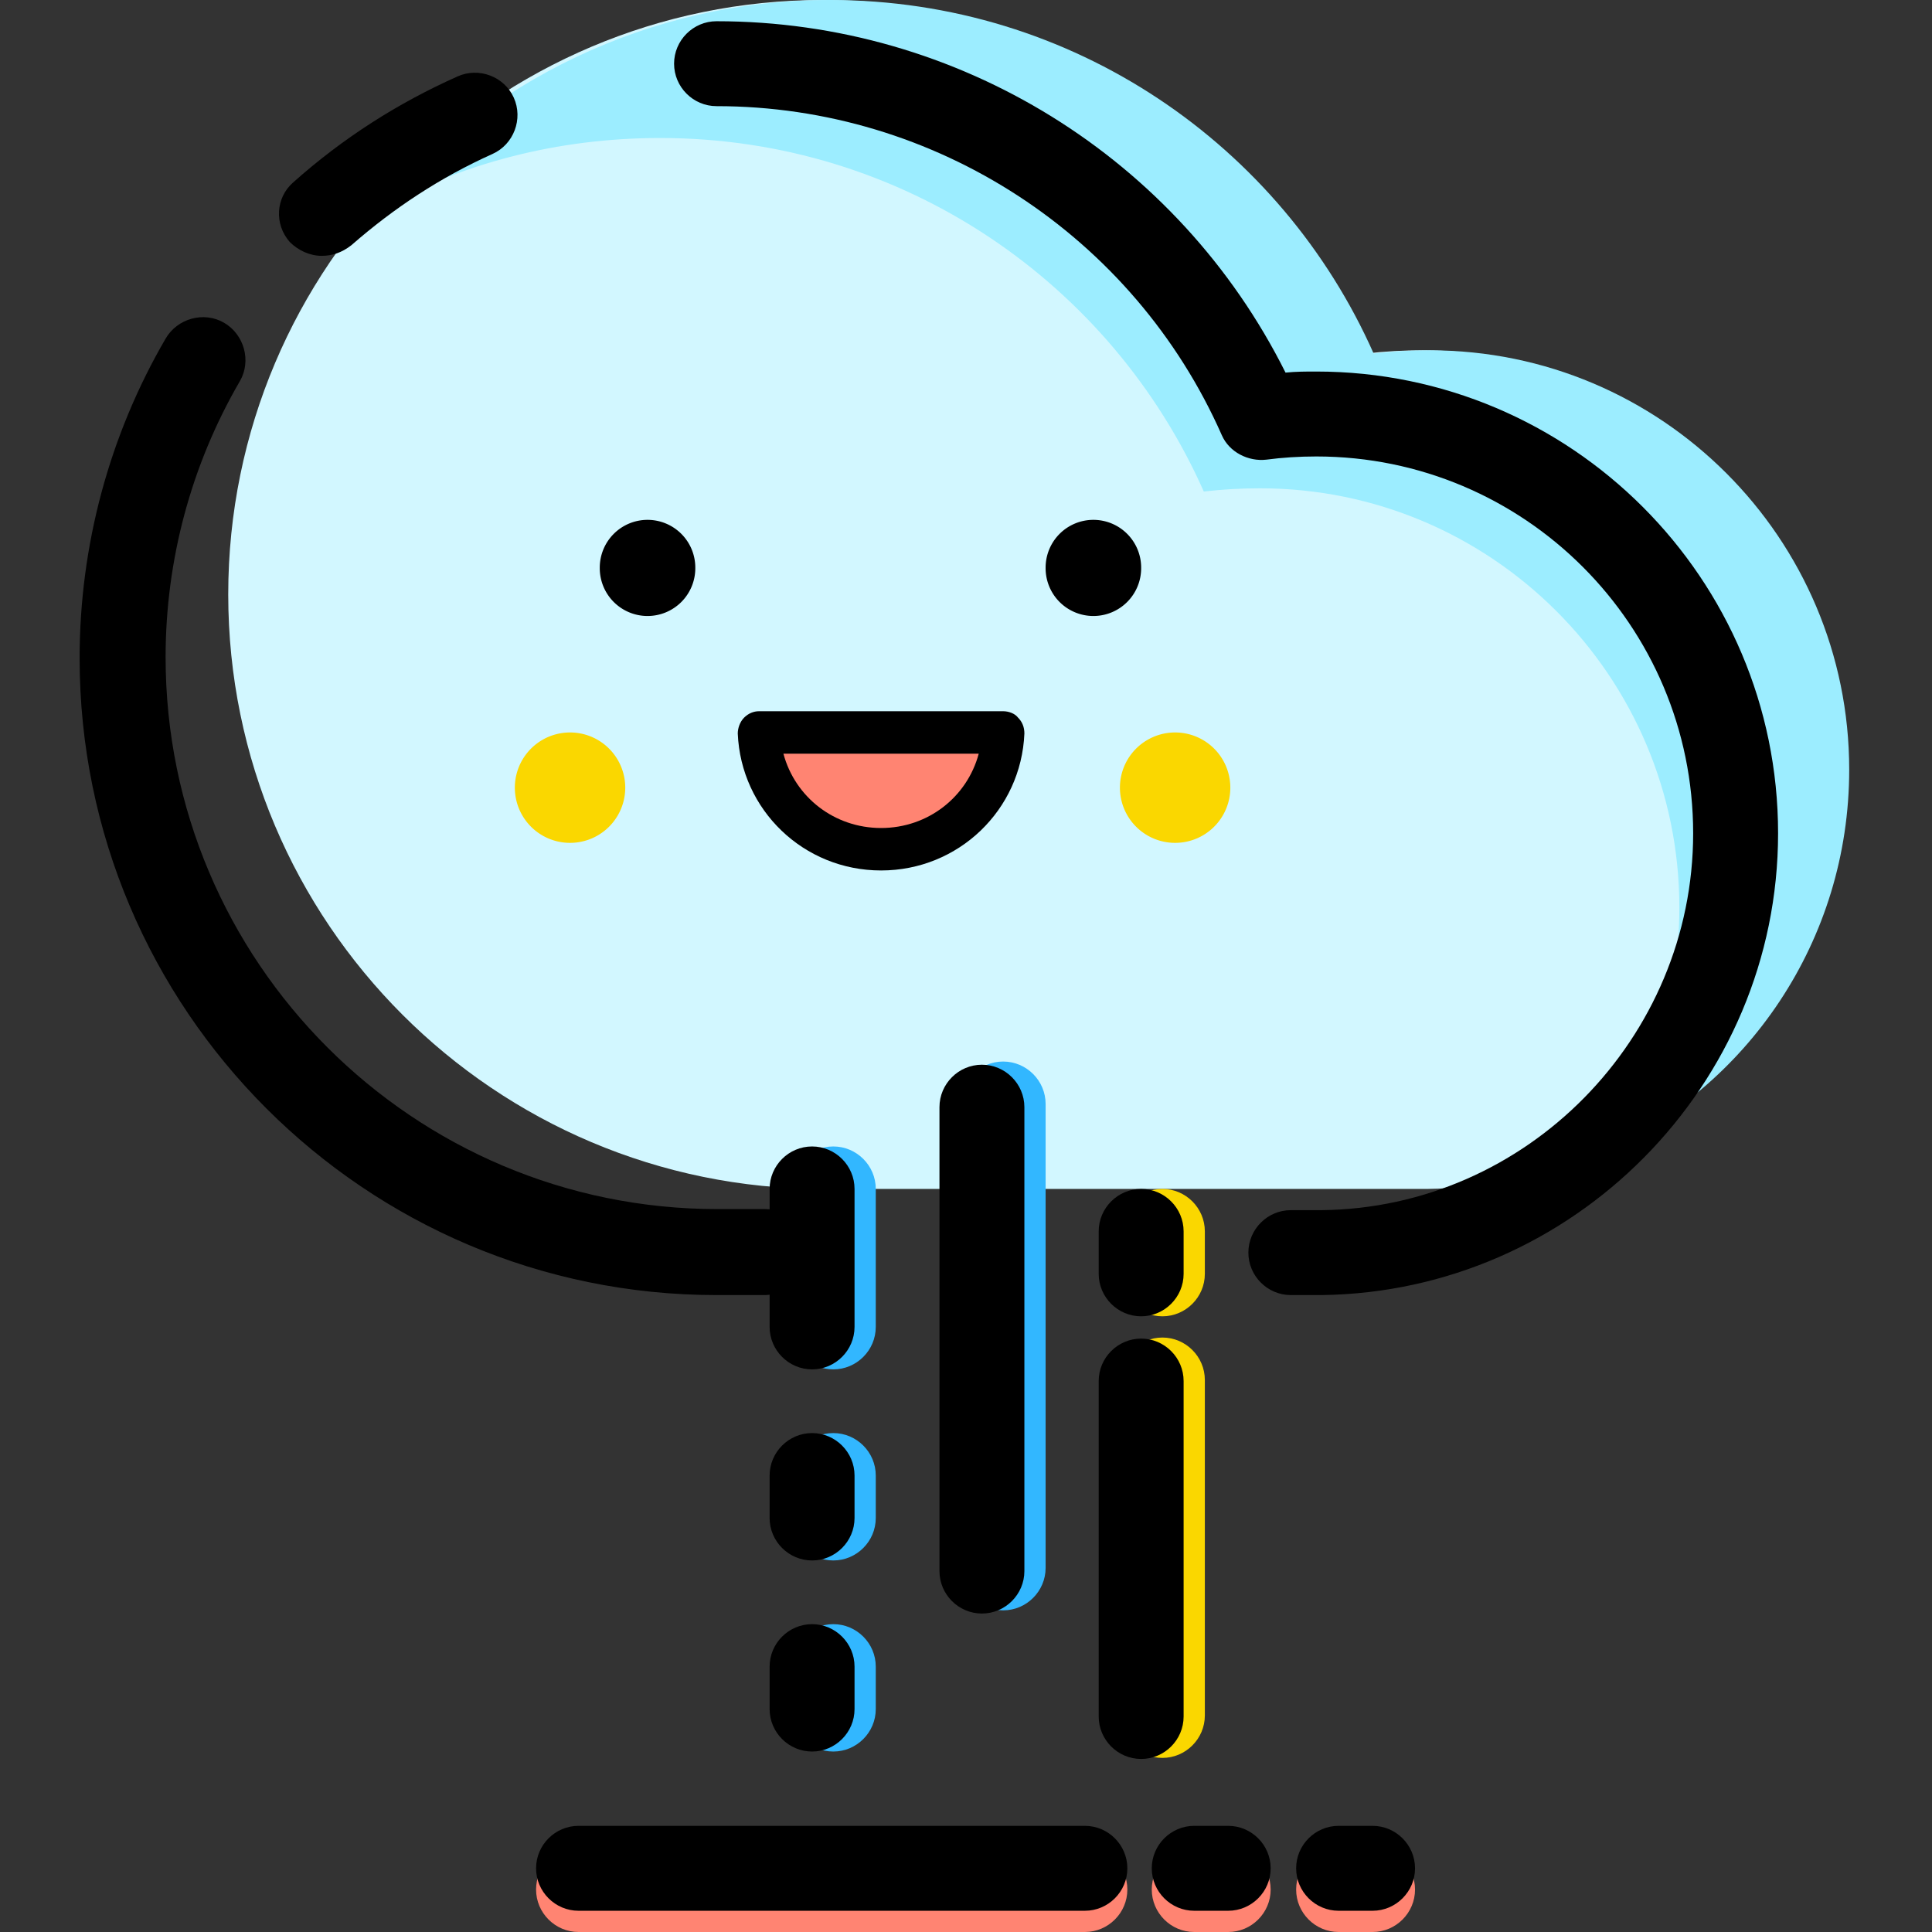 <?xml version="1.0" standalone="no"?><!DOCTYPE svg PUBLIC "-//W3C//DTD SVG 1.1//EN" "http://www.w3.org/Graphics/SVG/1.1/DTD/svg11.dtd"><svg class="icon" width="200px" height="200.00px" viewBox="0 0 1024 1024" version="1.1" xmlns="http://www.w3.org/2000/svg"><rect x="0" y="0" width="1024" height="1024" fill="#333333" stroke="none"/><path d="M436.044 630.154c-173.855 0-315.077-141.222-315.077-315.077S262.189 0 436.044 0c128.844 0 239.121 77.081 288.07 187.358 9.565-1.125 19.692-1.688 29.82-1.688 122.655 0 222.242 99.587 222.242 222.242 0 121.53-97.899 220.554-219.429 222.242H436.044z" fill="#D2F7FF" /><path d="M847.895 611.024c26.444-36.571 42.198-81.582 42.198-129.969 0-122.655-99.587-222.242-222.242-222.242-10.127 0-19.692 0.563-29.82 1.688C589.081 150.224 478.804 73.143 349.96 73.143 295.385 73.143 244.185 86.646 199.736 111.402 257.688 43.323 343.771 0 439.982 0c128.844 0 239.121 77.081 288.07 187.358 9.565-1.125 19.692-1.688 29.82-1.688 122.655 0 222.242 99.587 222.242 222.242 0 90.585-54.013 168.791-132.22 203.112z" fill="#9CEDFF" /><path d="M317.89 301.011a25.319 25.319 0 1 0 50.637 0 25.319 25.319 0 1 0-50.637 0Z"  /><path d="M554.198 301.011a25.319 25.319 0 1 0 50.637 0 25.319 25.319 0 1 0-50.637 0Z"  /><path d="M402.286 388.22h129.407c-1.688 34.321-29.82 61.89-64.703 61.89S403.974 422.541 402.286 388.22z" fill="#FF8472" /><path d="M466.989 461.363c-41.073 0-74.268-32.07-75.956-72.58 0-2.813 1.125-6.189 3.376-8.44 2.251-2.251 5.064-3.376 7.877-3.376h129.407c2.813 0 6.189 1.125 7.877 3.376 2.251 2.251 3.376 5.064 3.376 8.44-1.688 40.51-34.884 72.58-75.956 72.58z m-51.763-61.89c6.189 23.068 27.007 39.385 51.763 39.385 24.756 0 45.574-16.316 51.763-39.385H415.226z"  /><path d="M593.582 417.477a29.257 29.257 0 1 0 58.514 0 29.257 29.257 0 1 0-58.514 0Z" fill="#FAD700" /><path d="M272.879 417.477a29.257 29.257 0 1 0 58.514 0 29.257 29.257 0 1 0-58.514 0Z" fill="#FAD700" /><path d="M441.67 725.802c-12.378 0-22.505-10.127-22.505-22.505v-73.143c0-12.378 10.127-22.505 22.505-22.505s22.505 10.127 22.505 22.505v73.143c0 12.378-10.127 22.505-22.505 22.505zM441.67 827.077c-12.378 0-22.505-10.127-22.505-22.505v-22.505c0-12.378 10.127-22.505 22.505-22.505s22.505 10.127 22.505 22.505v22.505c0 12.378-10.127 22.505-22.505 22.505zM531.692 853.521c-12.378 0-22.505-10.127-22.505-22.505V585.143c0-12.378 10.127-22.505 22.505-22.505s22.505 10.127 22.505 22.505v245.873c0 12.378-10.127 22.505-22.505 22.505z" fill="#32B7FF" /><path d="M405.099 686.418H379.78C193.547 686.418 42.198 535.068 42.198 348.835c0-59.64 15.754-118.154 45.574-169.354 6.189-10.69 20.255-14.629 30.945-8.44s14.629 20.255 8.44 30.945c-25.881 44.448-39.385 95.086-39.385 146.286 0 161.477 131.095 292.571 292.571 292.571h25.319c12.378 0 22.505 10.127 22.505 22.505s-10.69 23.068-23.068 23.068z m279.068 0c-12.378 0-22.505-10.127-22.505-22.505s10.127-22.505 22.505-22.505h16.316c108.589-1.125 196.923-91.147 196.923-199.736 0-110.277-89.459-199.736-199.736-199.736-9.002 0-18.004 0.563-26.444 1.688-9.565 1.125-19.692-3.938-23.631-12.941-46.699-105.776-151.912-174.418-267.815-174.418-12.378 0-22.505-10.127-22.505-22.505s10.127-22.505 22.505-22.505c128.281 0 244.747 72.58 301.574 186.233 5.626-0.563 10.69-0.563 16.316-0.563 135.033 0 244.747 109.714 244.747 244.747 0 133.345-108.589 243.059-241.934 244.747h-16.316zM170.479 135.596c-6.189 0-12.378-2.813-16.879-7.314-8.44-9.565-7.314-23.631 1.688-31.508 26.444-23.631 55.701-42.198 87.209-56.264 11.253-5.064 24.756 0 29.82 11.253 5.064 11.253 0 24.756-11.253 29.82-27.569 12.378-52.325 28.695-74.831 48.387-5.064 3.938-10.127 5.626-15.754 5.626z"  /><path d="M616.088 931.727c-12.378 0-22.505-10.127-22.505-22.505V731.429c0-12.378 10.127-22.505 22.505-22.505s22.505 10.127 22.505 22.505v177.793c0 12.378-10.127 22.505-22.505 22.505z" fill="#FAD700" /><path d="M520.44 855.209c-12.378 0-22.505-10.127-22.505-22.505v-245.873c0-12.378 10.127-22.505 22.505-22.505s22.505 10.127 22.505 22.505V832.703c0 12.378-10.127 22.505-22.505 22.505z"  /><path d="M441.67 928.352c-12.378 0-22.505-10.127-22.505-22.505v-22.505c0-12.378 10.127-22.505 22.505-22.505s22.505 10.127 22.505 22.505v22.505c0 12.378-10.127 22.505-22.505 22.505z" fill="#32B7FF" /><path d="M604.835 932.29c-12.378 0-22.505-10.127-22.505-22.505v-177.793c0-12.378 10.127-22.505 22.505-22.505s22.505 10.127 22.505 22.505v177.793c0 12.378-10.127 22.505-22.505 22.505z"  /><path d="M616.088 697.67c-12.378 0-22.505-10.127-22.505-22.505v-22.505c0-12.378 10.127-22.505 22.505-22.505s22.505 10.127 22.505 22.505v22.505c0 12.378-10.127 22.505-22.505 22.505z" fill="#FAD700" /><path d="M430.418 725.802c-12.378 0-22.505-10.127-22.505-22.505v-73.143c0-12.378 10.127-22.505 22.505-22.505s22.505 10.127 22.505 22.505v73.143c0 12.378-10.127 22.505-22.505 22.505z"  /><path d="M430.418 827.077c-12.378 0-22.505-10.127-22.505-22.505v-22.505c0-12.378 10.127-22.505 22.505-22.505s22.505 10.127 22.505 22.505v22.505c0 12.378-10.127 22.505-22.505 22.505z"  /><path d="M604.835 697.67c-12.378 0-22.505-10.127-22.505-22.505v-22.505c0-12.378 10.127-22.505 22.505-22.505s22.505 10.127 22.505 22.505v22.505c0 12.378-10.127 22.505-22.505 22.505z"  /><path d="M430.418 928.352c-12.378 0-22.505-10.127-22.505-22.505v-22.505c0-12.378 10.127-22.505 22.505-22.505s22.505 10.127 22.505 22.505v22.505c0 12.378-10.127 22.505-22.505 22.505z"  /><path d="M575.015 1024H306.637c-12.378 0-22.505-10.127-22.505-22.505s10.127-22.505 22.505-22.505h268.378c12.378 0 22.505 10.127 22.505 22.505s-10.127 22.505-22.505 22.505zM650.971 1024H632.967c-12.378 0-22.505-10.127-22.505-22.505s10.127-22.505 22.505-22.505h18.004c12.378 0 22.505 10.127 22.505 22.505s-10.127 22.505-22.505 22.505zM727.49 1024h-18.004c-12.378 0-22.505-10.127-22.505-22.505s10.127-22.505 22.505-22.505h18.004c12.378 0 22.505 10.127 22.505 22.505s-10.127 22.505-22.505 22.505z" fill="#FF8472" /><path d="M575.015 1012.747H306.637c-12.378 0-22.505-10.127-22.505-22.505s10.127-22.505 22.505-22.505h268.378c12.378 0 22.505 10.127 22.505 22.505s-10.127 22.505-22.505 22.505zM650.971 1012.747H632.967c-12.378 0-22.505-10.127-22.505-22.505s10.127-22.505 22.505-22.505h18.004c12.378 0 22.505 10.127 22.505 22.505s-10.127 22.505-22.505 22.505zM727.49 1012.747h-18.004c-12.378 0-22.505-10.127-22.505-22.505s10.127-22.505 22.505-22.505h18.004c12.378 0 22.505 10.127 22.505 22.505s-10.127 22.505-22.505 22.505z"  /></svg>